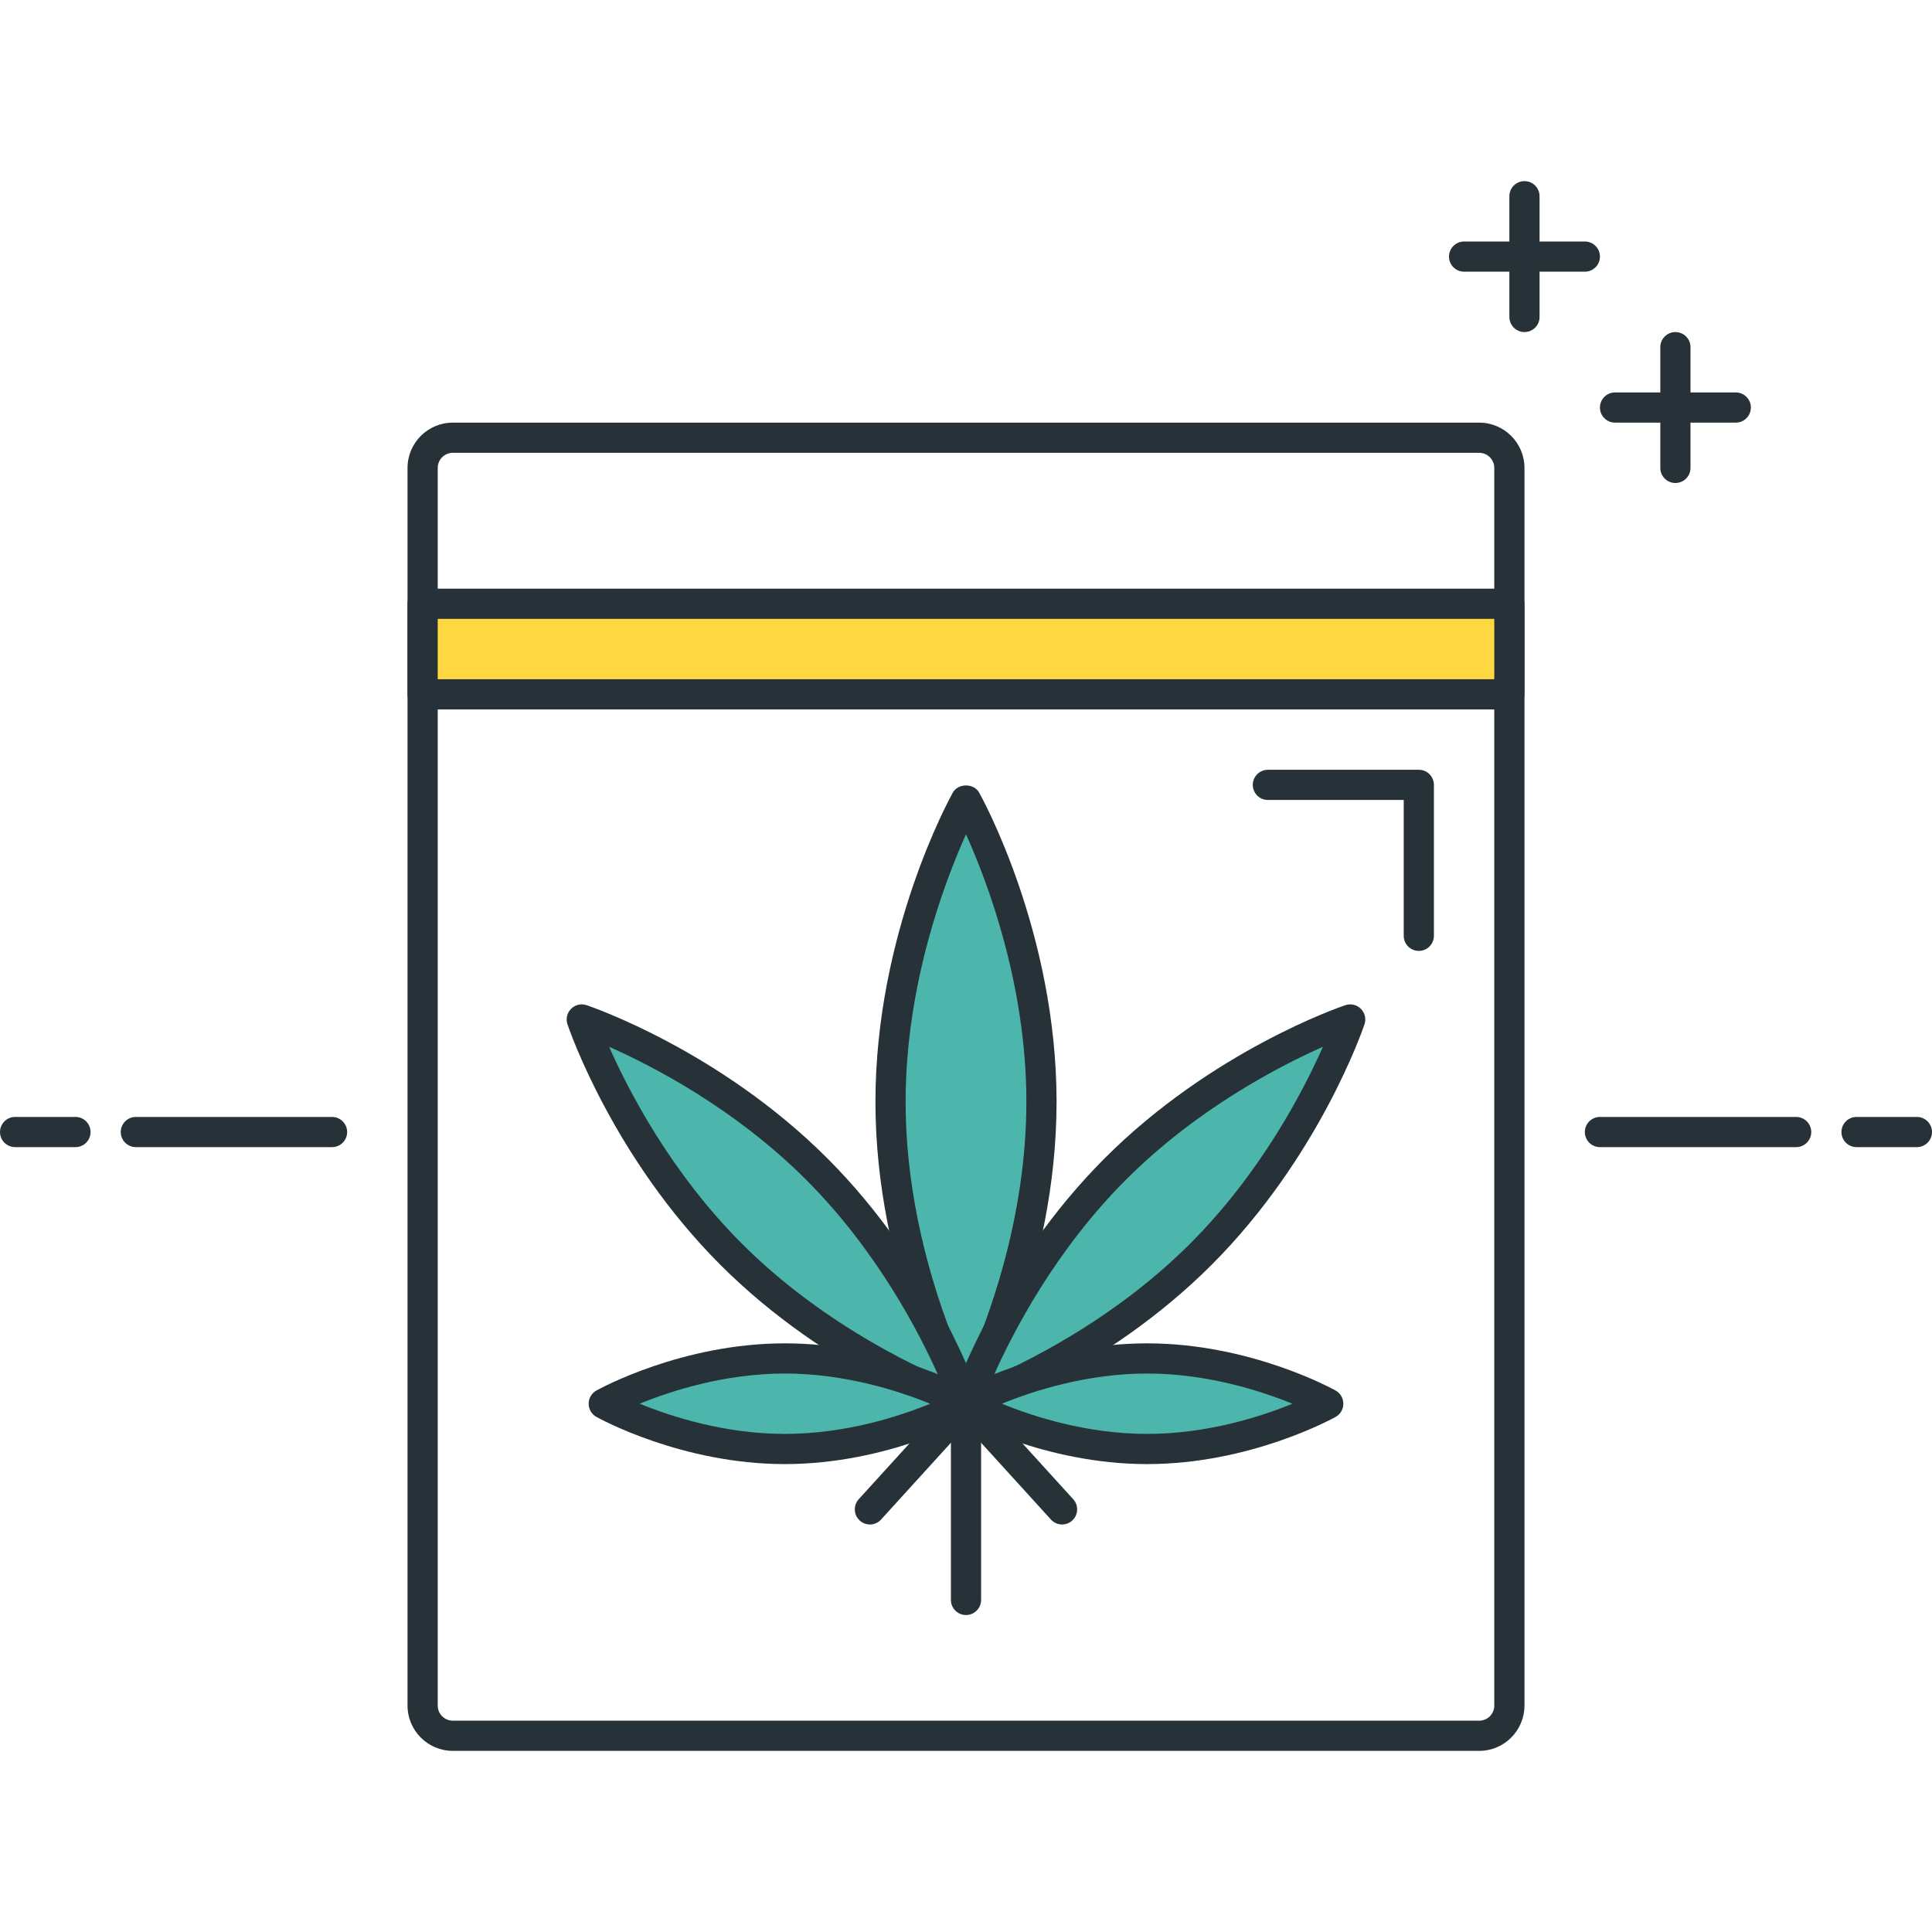<?xml version="1.0" encoding="utf-8"?>
<!-- Generator: Adobe Illustrator 22.0.0, SVG Export Plug-In . SVG Version: 6.00 Build 0)  -->
<svg version="1.1" id="Layer_1" xmlns="http://www.w3.org/2000/svg" xmlns:xlink="http://www.w3.org/1999/xlink" x="0px" y="0px"
	 viewBox="0 0 64 64" style="enable-background:new 0 0 64 64;" xml:space="preserve">
<style type="text/css">
	.st0{fill:#263238;}
	.st1{fill:#4FC3F7;}
	.st2{fill:#4DB6AC;}
	.st3{fill:#FF5252;}
	.st4{fill:#FFFFFF;}
	.st5{fill:#FFD740;}
	.st6{fill:#40C4FF;}
</style>
<g>
	<g>
		<path class="st0" d="M49,58H15c-0.827,0-1.5-0.673-1.5-1.5v-41c0-0.827,0.673-1.5,1.5-1.5h34c0.827,0,1.5,0.673,1.5,1.5v41
			C50.5,57.327,49.827,58,49,58z M15,15c-0.276,0-0.5,0.225-0.5,0.5v41c0,0.275,0.224,0.5,0.5,0.5h34c0.276,0,0.5-0.225,0.5-0.5v-41
			c0-0.275-0.224-0.5-0.5-0.5H15z"/>
	</g>
	<g>
		<rect x="14" y="20" class="st5" width="36" height="3"/>
		<path class="st0" d="M50,23.5H14c-0.276,0-0.5-0.224-0.5-0.5v-3c0-0.276,0.224-0.5,0.5-0.5h36c0.276,0,0.5,0.224,0.5,0.5v3
			C50.5,23.276,50.276,23.5,50,23.5z M14.5,22.5h35v-2h-35V22.5z"/>
	</g>
	<g>
		<g>
			<path class="st0" d="M35.183,50.5c-0.136,0-0.271-0.055-0.37-0.164L32,47.243l-2.813,3.093c-0.185,0.206-0.502,0.22-0.707,0.034
				c-0.204-0.186-0.219-0.502-0.034-0.706l3.183-3.5c0.19-0.209,0.55-0.209,0.74,0l3.183,3.5c0.186,0.204,0.17,0.521-0.034,0.706
				C35.424,50.457,35.303,50.5,35.183,50.5z"/>
		</g>
		<g>
			<path class="st0" d="M32,53.5c-0.276,0-0.5-0.224-0.5-0.5v-6.5c0-0.276,0.224-0.5,0.5-0.5s0.5,0.224,0.5,0.5V53
				C32.5,53.276,32.276,53.5,32,53.5z"/>
		</g>
		<g>
			<path class="st2" d="M34.5,36.5c0,5.523-2.5,10-2.5,10s-2.5-4.477-2.5-10s2.5-10,2.5-10S34.5,30.977,34.5,36.5z"/>
			<path class="st0" d="M32,47c-0.181,0-0.348-0.098-0.437-0.256C31.459,46.557,29,42.088,29,36.5
				c0-5.589,2.459-10.057,2.563-10.244c0.177-0.316,0.696-0.316,0.873,0C32.541,26.443,35,30.911,35,36.5
				c0,5.588-2.459,10.057-2.563,10.244C32.348,46.902,32.181,47,32,47z M32,27.639c-0.701,1.554-2,4.958-2,8.861
				c0,3.911,1.298,7.311,2,8.862c0.701-1.554,2-4.959,2-8.862S32.701,29.192,32,27.639z"/>
		</g>
		<g>
			<path class="st2" d="M39.778,41.55C36.263,45.065,32,46.5,32,46.5s1.435-4.263,4.95-7.778c3.515-3.515,7.778-4.95,7.778-4.95
				S43.293,38.035,39.778,41.55z"/>
			<path class="st0" d="M32,47c-0.13,0-0.258-0.051-0.354-0.146c-0.134-0.134-0.181-0.333-0.121-0.513
				c0.061-0.179,1.514-4.416,5.07-7.973s7.793-5.011,7.972-5.07c0.18-0.062,0.379-0.015,0.513,0.12
				c0.134,0.134,0.181,0.333,0.121,0.513c-0.061,0.179-1.514,4.416-5.07,7.973s-7.793,5.011-7.972,5.07
				C32.107,46.991,32.053,47,32,47z M43.824,34.676c-1.462,0.648-4.177,2.056-6.521,4.399s-3.75,5.059-4.399,6.521
				c1.462-0.648,4.177-2.056,6.521-4.399S43.175,36.138,43.824,34.676z"/>
		</g>
		<g>
			<path class="st2" d="M24.222,41.55C27.737,45.065,32,46.5,32,46.5s-1.435-4.263-4.95-7.778c-3.515-3.515-7.778-4.95-7.778-4.95
				S20.707,38.035,24.222,41.55z"/>
			<path class="st0" d="M32,47c-0.053,0-0.107-0.009-0.16-0.026c-0.179-0.06-4.415-1.514-7.972-5.07l0,0
				c-3.557-3.557-5.01-7.794-5.07-7.973c-0.061-0.18-0.014-0.379,0.121-0.513c0.135-0.135,0.333-0.182,0.513-0.12
				c0.179,0.06,4.416,1.514,7.972,5.07s5.01,7.794,5.07,7.973c0.061,0.18,0.014,0.379-0.121,0.513C32.258,46.949,32.13,47,32,47z
				 M24.575,41.196c2.344,2.344,5.059,3.751,6.521,4.399c-0.648-1.462-2.055-4.177-4.399-6.521s-5.059-3.751-6.521-4.399
				C20.825,36.138,22.231,38.853,24.575,41.196L24.575,41.196z"/>
		</g>
		<g>
			<path class="st2" d="M26,48c3.314,0,6-1.5,6-1.5S29.314,45,26,45s-6,1.5-6,1.5S22.686,48,26,48z"/>
			<path class="st0" d="M26,48.5c-3.404,0-6.129-1.5-6.244-1.563C19.598,46.849,19.5,46.682,19.5,46.5s0.098-0.349,0.256-0.437
				C19.871,46,22.596,44.5,26,44.5c3.405,0,6.129,1.5,6.244,1.563c0.158,0.088,0.256,0.255,0.256,0.437s-0.098,0.349-0.256,0.437
				C32.129,47,29.405,48.5,26,48.5z M21.19,46.5c1.034,0.423,2.812,1,4.81,1c2.004,0,3.78-0.577,4.812-0.999
				C29.778,46.078,27.999,45.5,26,45.5C24.002,45.5,22.224,46.077,21.19,46.5z"/>
		</g>
		<g>
			<path class="st2" d="M38,48c3.314,0,6-1.5,6-1.5S41.314,45,38,45c-3.314,0-6,1.5-6,1.5S34.686,48,38,48z"/>
			<path class="st0" d="M38,48.5c-3.404,0-6.129-1.5-6.244-1.563C31.598,46.849,31.5,46.682,31.5,46.5s0.098-0.349,0.256-0.437
				C31.871,46,34.596,44.5,38,44.5c3.405,0,6.129,1.5,6.244,1.563c0.158,0.088,0.256,0.255,0.256,0.437s-0.098,0.349-0.256,0.437
				C44.129,47,41.405,48.5,38,48.5z M33.19,46.5c1.034,0.423,2.812,1,4.81,1c2.004,0,3.78-0.577,4.812-0.999
				C41.778,46.078,39.999,45.5,38,45.5C36.002,45.5,34.224,46.077,33.19,46.5z"/>
		</g>
	</g>
	<g>
		<g>
			<path class="st0" d="M63.5,38h-2c-0.276,0-0.5-0.224-0.5-0.5s0.224-0.5,0.5-0.5h2c0.276,0,0.5,0.224,0.5,0.5S63.776,38,63.5,38z"
				/>
		</g>
		<g>
			<path class="st0" d="M59.5,38H53c-0.276,0-0.5-0.224-0.5-0.5S52.724,37,53,37h6.5c0.276,0,0.5,0.224,0.5,0.5S59.776,38,59.5,38z"
				/>
		</g>
		<g>
			<path class="st0" d="M2.5,38h-2C0.224,38,0,37.776,0,37.5S0.224,37,0.5,37h2C2.776,37,3,37.224,3,37.5S2.776,38,2.5,38z"/>
		</g>
		<g>
			<path class="st0" d="M11,38H4.5C4.224,38,4,37.776,4,37.5S4.224,37,4.5,37H11c0.276,0,0.5,0.224,0.5,0.5S11.276,38,11,38z"/>
		</g>
	</g>
	<g>
		<path class="st0" d="M57.5,14h-4c-0.276,0-0.5-0.224-0.5-0.5s0.224-0.5,0.5-0.5h4c0.276,0,0.5,0.224,0.5,0.5S57.776,14,57.5,14z"
			/>
	</g>
	<g>
		<path class="st0" d="M52.5,9h-4C48.224,9,48,8.776,48,8.5S48.224,8,48.5,8h4C52.776,8,53,8.224,53,8.5S52.776,9,52.5,9z"/>
	</g>
	<g>
		<path class="st0" d="M50.5,11c-0.276,0-0.5-0.224-0.5-0.5v-4C50,6.224,50.224,6,50.5,6S51,6.224,51,6.5v4
			C51,10.776,50.776,11,50.5,11z"/>
	</g>
	<g>
		<path class="st0" d="M55.5,16c-0.276,0-0.5-0.224-0.5-0.5v-4c0-0.276,0.224-0.5,0.5-0.5s0.5,0.224,0.5,0.5v4
			C56,15.776,55.776,16,55.5,16z"/>
	</g>
	<g>
		<path class="st0" d="M47,31.5c-0.276,0-0.5-0.224-0.5-0.5v-4.5H42c-0.276,0-0.5-0.224-0.5-0.5s0.224-0.5,0.5-0.5h5
			c0.276,0,0.5,0.224,0.5,0.5v5C47.5,31.276,47.276,31.5,47,31.5z"/>
	</g>
</g>
</svg>
